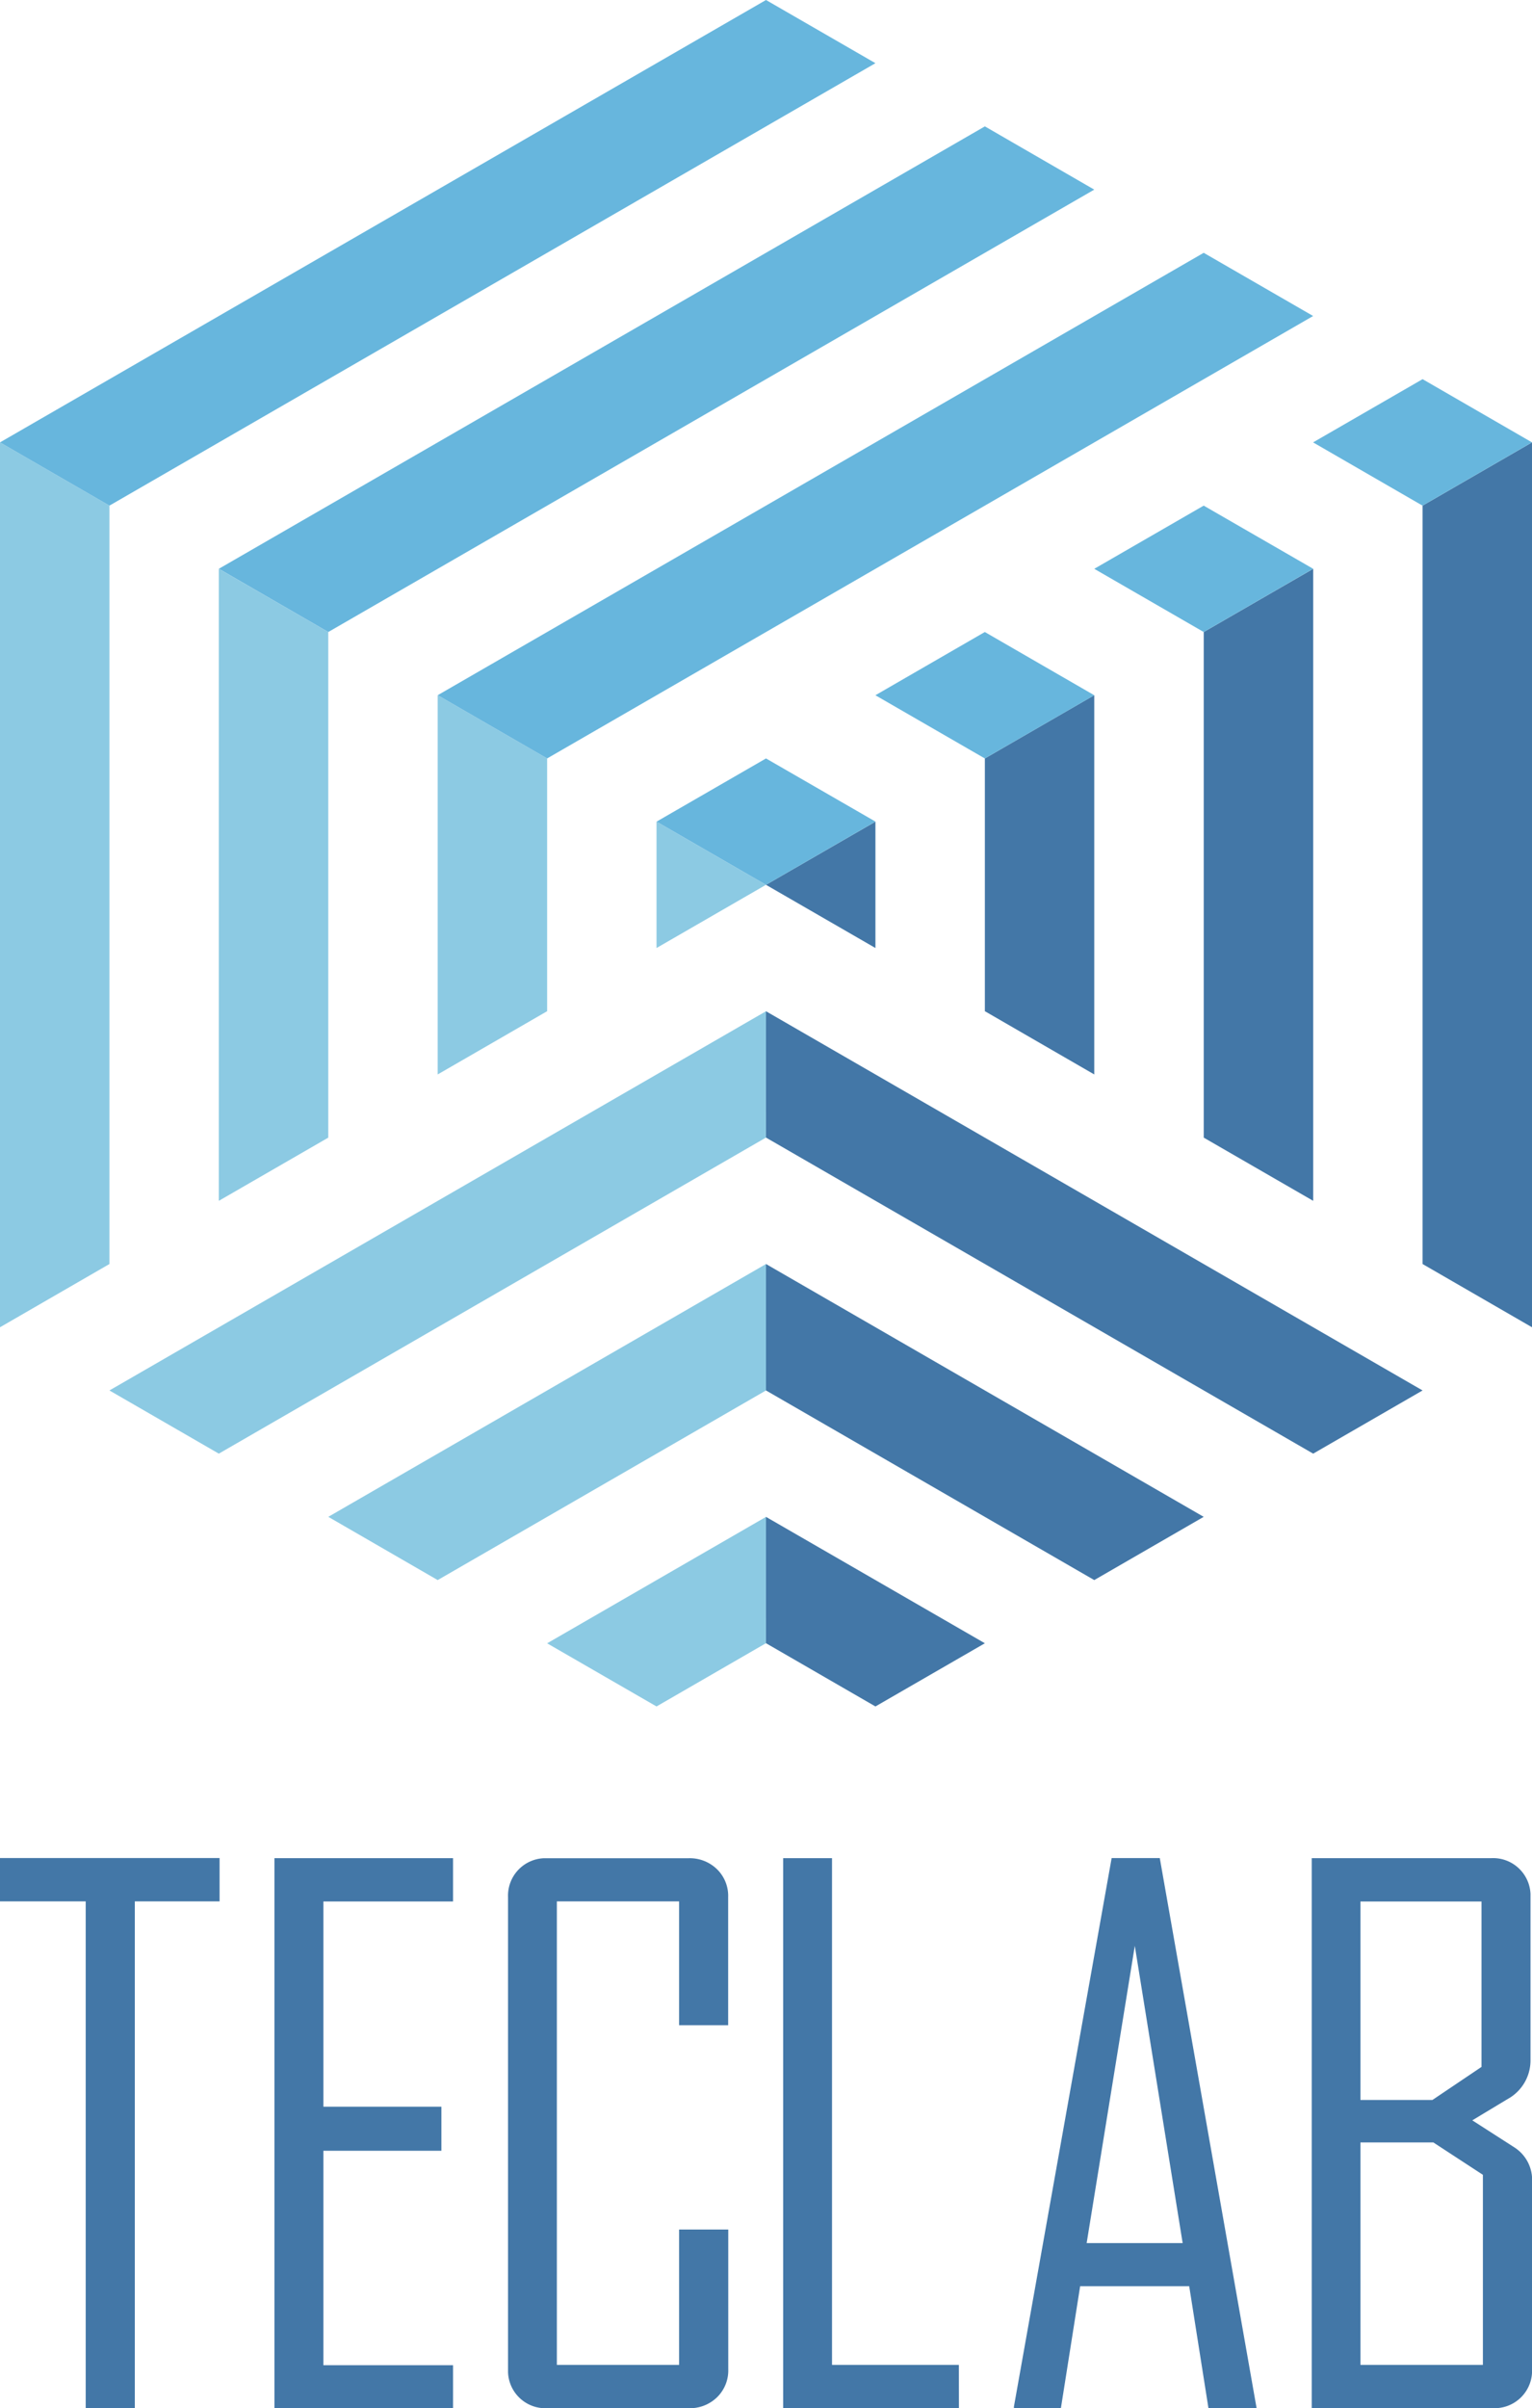 <svg xmlns="http://www.w3.org/2000/svg" viewBox="0 0 318.2 500"><g id="ELEMENTS"><polygon points="22.73 104.98 22.73 262.44 0 275.57 0 91.85 22.73 104.98" style="fill:#8ccae3"/><polygon points="68.18 131.22 68.18 236.2 45.45 249.32 45.45 118.1 68.18 131.22" style="fill:#8ccae3"/><polygon points="113.64 157.47 113.64 209.95 90.91 223.08 90.91 144.34 113.64 157.47" style="fill:#8ccae3"/><polygon points="159.09 183.71 136.36 196.83 136.36 170.59 159.09 183.71" style="fill:#8ccae3"/><polygon points="318.2 91.85 318.2 275.57 295.47 262.44 295.47 104.98 318.2 91.85" style="fill:#4377a7"/><polygon points="272.75 118.1 272.75 249.32 250.02 236.2 250.02 131.22 272.75 118.1" style="fill:#4377a7"/><polygon points="227.28 144.34 227.28 223.08 204.56 209.95 204.56 157.47 227.28 144.34" style="fill:#4377a7"/><polygon points="181.83 170.59 181.83 196.83 159.1 183.71 181.83 170.59" style="fill:#4377a7"/><polygon points="181.83 13.12 22.73 104.98 0 91.85 159.1 0 181.83 13.12" style="fill:#67b6dd"/><polygon points="227.28 39.37 68.19 131.22 45.46 118.09 204.56 26.24 227.28 39.37" style="fill:#67b6dd"/><polygon points="272.74 65.61 113.64 157.47 90.91 144.34 250.01 52.49 272.74 65.61" style="fill:#67b6dd"/><polygon points="159.1 157.47 181.83 170.58 159.1 183.71 136.37 170.59 159.1 157.47" style="fill:#67b6dd"/><polygon points="204.55 131.22 227.28 144.35 204.55 157.47 181.82 144.35 204.55 131.22" style="fill:#67b6dd"/><polygon points="250.01 104.98 272.74 118.09 250.01 131.22 227.28 118.1 250.01 104.98" style="fill:#67b6dd"/><polygon points="318.2 91.85 318.19 91.85 295.46 104.98 272.73 91.85 295.46 78.73 295.47 78.72 318.2 91.85" style="fill:#67b6dd"/><polygon points="159.09 341.17 136.36 354.3 113.64 341.19 159.1 314.94 159.09 341.17" style="fill:#8ccae3"/><polygon points="159.1 288.69 90.91 328.06 68.19 314.93 159.1 262.44 159.1 288.69" style="fill:#8ccae3"/><polygon points="159.09 236.19 45.45 301.81 22.73 288.69 159.1 209.96 159.09 236.19" style="fill:#8ccae3"/><polygon points="204.56 341.18 181.83 354.3 159.1 341.17 159.1 314.94 204.56 341.18" style="fill:#4377a7"/><polygon points="250.01 314.93 227.28 328.06 159.1 288.69 159.1 262.44 250.01 314.93" style="fill:#4377a7"/><polygon points="295.47 288.69 272.75 301.81 159.1 236.19 159.1 209.96 295.47 288.69" style="fill:#4377a7"/><path d="M45.61,394.77H28V500H17.8V394.77H0v-9H45.61Z" style="fill:#4377a7"/><path d="M94.1,500H57V385.79H94.1v9H67.17v42.61H91.68v9.15H67.17v44.52H94.1Z" style="fill:#4377a7"/><path d="M151.26,491.9a7.78,7.78,0,0,1-2.33,5.83A8.11,8.11,0,0,1,143,500H113.61a7.76,7.76,0,0,1-8.09-7.44c0-.22,0-.44,0-.65v-98a7.78,7.78,0,0,1,7.44-8.1c.22,0,.43,0,.65,0H143a8.12,8.12,0,0,1,5.91,2.27,7.75,7.75,0,0,1,2.33,5.83v26.57H141.05V394.77H115.66V491h25.39v-28.1h10.21Z" style="fill:#4377a7"/><path d="M199.17,500h-36.5V385.79h10.14V491h26.35Z" style="fill:#4377a7"/><path d="M261,500H251l-4-25.33H224.35l-4,25.33h-9.76v-.31l20.3-113.91h10Zm-15.36-34.28L235.7,404l-10,61.72Z" style="fill:#4377a7"/><path d="M318.21,491.9a7.77,7.77,0,0,1-7.44,8.09H272.45V385.79h37.34a7.78,7.78,0,0,1,8.1,7.44q0,.33,0,.66v33.93a9.14,9.14,0,0,1-4.09,7.59l-8,4.82,8.62,5.54a8,8,0,0,1,3.79,7.3Zm-10.5-62.76V394.8H282.57V436h14.95ZM308,491V451.54l-10.29-6.72H282.57V491Z" style="fill:#4377a7"/></g></svg>